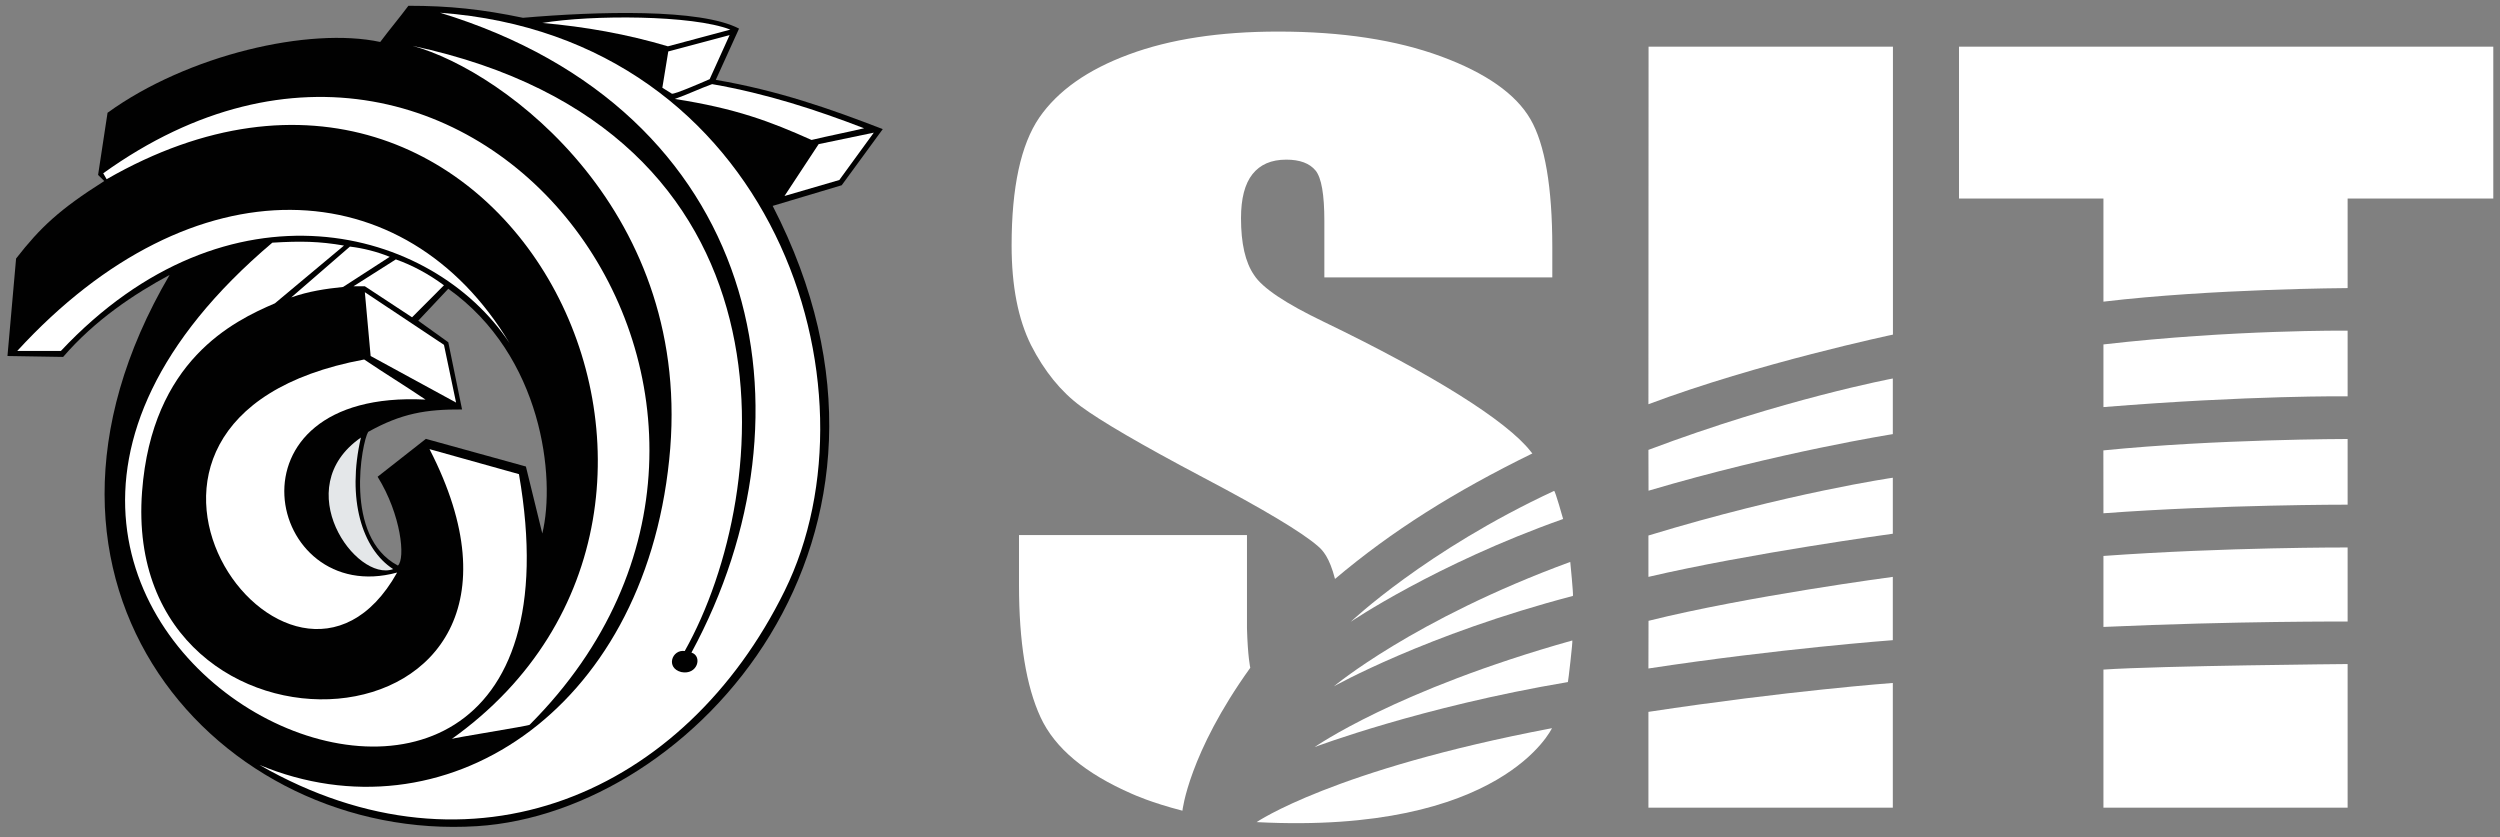 <?xml version="1.0" encoding="utf-8"?>
<!-- Generator: Adobe Illustrator 16.0.0, SVG Export Plug-In . SVG Version: 6.00 Build 0)  -->
<!DOCTYPE svg PUBLIC "-//W3C//DTD SVG 1.1//EN" "http://www.w3.org/Graphics/SVG/1.1/DTD/svg11.dtd">
<svg version="1.1" id="Layer_1" xmlns="http://www.w3.org/2000/svg" xmlns:xlink="http://www.w3.org/1999/xlink" x="0px" y="0px"
	 width="281.67px" height="94.34px" viewBox="0 0 281.67 94.34" enable-background="new 0 0 281.67 94.34" xml:space="preserve">
<rect x="0" y="0" width="281.67" height="94.34" fill="#808080" stroke="none"/>
<g>
	<defs>
		<rect id="SVGID_1_" x="0.196" y="-0.088" width="281.667" height="94.335"/>
	</defs>
	<clipPath id="SVGID_2_">
		<use xlink:href="#SVGID_1_"  overflow="visible"/>
	</clipPath>
	<g clip-path="url(#SVGID_2_)">
		<defs>
			<rect id="SVGID_3_" x="-23.473" y="-26.421" width="322.002" height="143.998"/>
		</defs>
		<clipPath id="SVGID_4_">
			<use xlink:href="#SVGID_3_"  overflow="visible"/>
		</clipPath>
		<path clip-path="url(#SVGID_4_)" fill="#FFFFFF" d="M175.096,55.308c0.117-0.057,1.018,3.166,1.018,3.166
			c-14.389,5.098-23.928,11.582-23.928,11.582S160.629,62.03,175.096,55.308"/>
		<path clip-path="url(#SVGID_4_)" fill="#FFFFFF" d="M177.215,67.144c0.082-0.021-0.297-3.834-0.297-3.834
			c-17.65,6.475-26.637,14.021-26.637,14.021S160.658,71.481,177.215,67.144"/>
		<path clip-path="url(#SVGID_4_)" fill="#FFFFFF" d="M176.652,76.847c0.033-0.012,0.576-4.721,0.496-4.686
			c-19.912,5.59-29.021,12.006-29.021,12.006S160.131,79.624,176.652,76.847"/>
		<path clip-path="url(#SVGID_4_)" fill="#FFFFFF" d="M174.857,82.042c0,0-5.568,12.02-33.276,10.584
			C141.582,92.626,150.146,86.735,174.857,82.042"/>
		<path clip-path="url(#SVGID_4_)" fill="#FFFFFF" d="M185.725,45.544l0.016-40.286h27.533v32.442
			C213.273,37.701,198.039,40.915,185.725,45.544"/>
		<path clip-path="url(#SVGID_4_)" fill="#FFFFFF" d="M185.725,50.687l0.012,4.6c14.672-4.348,27.523-6.375,27.523-6.375v-6.268
			C213.26,42.644,200.846,44.977,185.725,50.687"/>
		<path clip-path="url(#SVGID_4_)" fill="#FFFFFF" d="M185.725,64.995v-4.66c15.834-4.822,27.535-6.51,27.535-6.51v6.309
			C213.26,60.134,197.02,62.351,185.725,64.995"/>
		<path clip-path="url(#SVGID_4_)" fill="#FFFFFF" d="M185.736,69.946c11.123-2.775,27.523-4.951,27.523-4.951v7.131
			c0,0-12.891,0.957-27.535,3.191L185.736,69.946z"/>
		<path clip-path="url(#SVGID_4_)" fill="#FFFFFF" d="M185.725,80.204v10.791h27.535V76.948
			C213.26,76.948,201.477,77.81,185.725,80.204"/>
		<path clip-path="url(#SVGID_4_)" fill="#FFFFFF" d="M236.99,90.995V75.44c6.537-0.438,27.512-0.623,27.512-0.623v16.178H236.99z"
			/>
		<path clip-path="url(#SVGID_4_)" fill="#FFFFFF" d="M236.99,70.636v-7.998c13.883-0.998,27.512-0.955,27.512-0.955v8.346
			C264.502,70.028,251.939,69.964,236.99,70.636"/>
		<path clip-path="url(#SVGID_4_)" fill="#FFFFFF" d="M236.99,57.829l-0.008-7.084c12.645-1.271,27.52-1.285,27.52-1.285v7.4
			C264.502,56.86,250.322,56.845,236.99,57.829"/>
		<path clip-path="url(#SVGID_4_)" fill="#FFFFFF" d="M236.99,45.865v-7.06c14.637-1.678,27.512-1.551,27.512-1.551v7.398
			C264.502,44.652,253.549,44.525,236.99,45.865"/>
		<path clip-path="url(#SVGID_4_)" fill="#FFFFFF" d="M236.99,33.987c12.117-1.448,27.512-1.529,27.512-1.529v-10.09h16.412V5.259
			h-60.197v17.108h16.273V33.987z"/>
		<path clip-path="url(#SVGID_4_)" fill="#FFFFFF" d="M140.493,60.286h-25.685v5.607c0,6.447,0.808,11.414,2.43,14.922
			c1.617,3.496,5.068,6.348,10.298,8.627c0.188,0.078,2.092,0.969,5.685,1.898c0,0,0.689-6.42,7.645-16.102
			c0,0-0.285-1.221-0.372-4.459V60.286z"/>
		<path clip-path="url(#SVGID_4_)" fill="#FFFFFF" d="M174.895,31.252v-3.389c0-6.79-0.83-11.625-2.467-14.441
			c-1.648-2.838-5.008-5.199-10.068-7.068c-5.043-1.854-11.158-2.797-18.355-2.797c-6.571,0-12.18,0.855-16.818,2.578
			c-4.646,1.715-8.007,4.086-10.1,7.122c-2.073,3.044-3.111,7.846-3.111,14.403c0,4.564,0.734,8.306,2.19,11.229
			c1.495,2.927,3.354,5.225,5.587,6.876c2.248,1.664,6.819,4.338,13.74,7.996c6.906,3.633,11.23,6.23,12.998,7.777
			c0.533,0.447,1.301,1.27,1.92,3.689c6.391-5.393,13.412-9.818,22.238-14.139c-0.043-0.057-0.123-0.127-0.207-0.25
			c-2.678-3.41-10.982-8.646-23.305-14.586c-4.295-2.062-6.906-3.809-7.836-5.253c-0.999-1.438-1.48-3.581-1.48-6.421
			c0-2.201,0.426-3.862,1.289-4.952c0.867-1.088,2.11-1.639,3.813-1.639c1.539,0,2.631,0.418,3.299,1.227
			c0.664,0.811,0.99,2.708,0.99,5.669v6.368H174.895z"/>
		<path clip-path="url(#SVGID_4_)" fill-rule="evenodd" clip-rule="evenodd" fill="#010101" d="M61.101,60.108l-1.849-7.547
			l-11.268-3.115c-1.796,1.422-3.623,2.855-5.439,4.268c2.663,4.279,3.147,9.234,2.286,10.006
			c-6.15-3.229-4.049-13.945-3.351-15.059c3.764-2.102,6.543-2.551,10.58-2.528l-1.552-7.571l-3.384-2.429l3.384-3.599
			C61.125,40.094,62.62,53.853,61.101,60.108 M99.458,14.548c-5.942-2.303-11.84-4.361-18.812-5.551l2.621-5.773
			C78.936,0.944,67.29,1.28,58.922,2.005c-4.646-0.967-8.302-1.354-12.908-1.354c-1.043,1.4-2.134,2.686-3.174,4.078
			c-7.974-1.713-21.676,1.434-30.723,7.976l-1.065,7.002l0.695,0.691c-5.054,3.197-7.212,5.234-9.934,8.729
			c-0.331,3.662-0.655,7.328-0.971,10.983l6.272,0.104c3.591-4.166,8.021-7.1,11.995-9.239
			c-20.513,35.02,5.599,63.947,34.643,62.107c24.438-1.549,52.523-32.645,33.303-69.884l7.778-2.326L99.458,14.548z"/>
		<path clip-path="url(#SVGID_4_)" fill-rule="evenodd" clip-rule="evenodd" fill="#FFFFFF" d="M12.016,20.192l-0.386-0.668
			c42.207-30.309,83.659,26.454,48.042,62.135c-0.125,0.137-8.808,1.498-8.782,1.604C88.006,56.831,56.87-5.592,12.016,20.192"/>
		<path clip-path="url(#SVGID_4_)" fill-rule="evenodd" clip-rule="evenodd" fill="#FFFFFF" d="M1.943,39.54
			c19.903-21.716,43.772-20.375,55.467-0.879c-8.719-13.191-31.713-19.177-50.55,0.879H1.943z"/>
		<path clip-path="url(#SVGID_4_)" fill-rule="evenodd" clip-rule="evenodd" fill="#FFFFFF" d="M46.483,5.165
			c44.216,9.451,40.86,50.033,30.667,68.182c-1.451-0.201-2.172,1.906-0.402,2.371c1.836,0.385,2.436-1.791,1.157-2.193
			c14.677-27.092,7.82-61.04-28.325-72.09C87.221,4.22,99.711,43.628,88.4,66.579C77.189,89.354,53.208,99.948,29.233,86.183
			c20.645,8.59,43.234-5.834,46.165-34.395C78.304,24.039,56.957,8.007,46.483,5.165"/>
		<path clip-path="url(#SVGID_4_)" fill-rule="evenodd" clip-rule="evenodd" fill="#FFFFFF" d="M91.434,15.769
			c1.946-0.465,3.994-0.862,5.921-1.318c-5.407-2.082-10.959-3.896-17.123-4.972c-1.457,0.525-2.745,1.16-4.202,1.67
			C82.902,12.216,86.787,13.687,91.434,15.769"/>
		<path clip-path="url(#SVGID_4_)" fill-rule="evenodd" clip-rule="evenodd" fill="#FFFFFF" d="M75.693,10.552l-1.068-0.666
			l0.668-4.09l6.91-1.842l-2.247,4.965C79.957,8.919,75.904,10.708,75.693,10.552"/>
		<path clip-path="url(#SVGID_4_)" fill-rule="evenodd" clip-rule="evenodd" fill="#FFFFFF" d="M75.252,5.218l7.033-1.881
			c-4.249-1.66-15.613-1.682-21.184-0.75C65.922,3.009,70.621,3.841,75.252,5.218"/>
		<polygon clip-path="url(#SVGID_4_)" fill-rule="evenodd" clip-rule="evenodd" fill="#FFFFFF" points="92.234,16.239 
			98.447,14.946 94.566,20.28 88.389,22.082 		"/>
		<path clip-path="url(#SVGID_4_)" fill-rule="evenodd" clip-rule="evenodd" fill="#FFFFFF" d="M47.941,45.021
			c-2.228-1.51-4.669-3-6.91-4.518c-36.016,6.705-8.245,45.359,3.713,24.003C29.986,68.544,24.567,43.841,47.941,45.021"/>
		<polygon clip-path="url(#SVGID_4_)" fill-rule="evenodd" clip-rule="evenodd" fill="#FFFFFF" points="51.385,45.358 50.02,38.852 
			41.106,32.921 41.759,40.111 		"/>
		<path clip-path="url(#SVGID_4_)" fill-rule="evenodd" clip-rule="evenodd" fill="#FFFFFF" d="M48.393,50.603l10.076,2.818
			c10.71,61.611-80.657,18.705-27.787-26.079c3.198-0.195,5.296-0.156,8.075,0.326c-2.597,2.181-5.195,4.342-7.786,6.509
			c-4.686,2.002-13.85,6.447-14.964,21.208C13.495,88.657,66.565,85.927,48.393,50.603"/>
		<path clip-path="url(#SVGID_4_)" fill-rule="evenodd" clip-rule="evenodd" fill="#FFFFFF" d="M46.425,35.749l3.595-3.606
			c-1.704-1.257-3.518-2.242-5.421-2.918l-4.769,3.026h1.275L46.425,35.749z"/>
		<path clip-path="url(#SVGID_4_)" fill-rule="evenodd" clip-rule="evenodd" fill="#FFFFFF" d="M38.655,32.331
			c-1.945,0.203-3.876,0.484-5.84,1.179l6.611-5.727c1.5,0.182,3.002,0.559,4.482,1.153L38.655,32.331z"/>
		<path clip-path="url(#SVGID_4_)" fill-rule="evenodd" clip-rule="evenodd" fill="#E4E7E9" d="M40.662,49.298
			c-8.201,5.705-0.54,16.34,3.637,14.822C40.782,61.851,39.063,56.218,40.662,49.298"/>
	</g>
</g>
</svg>
